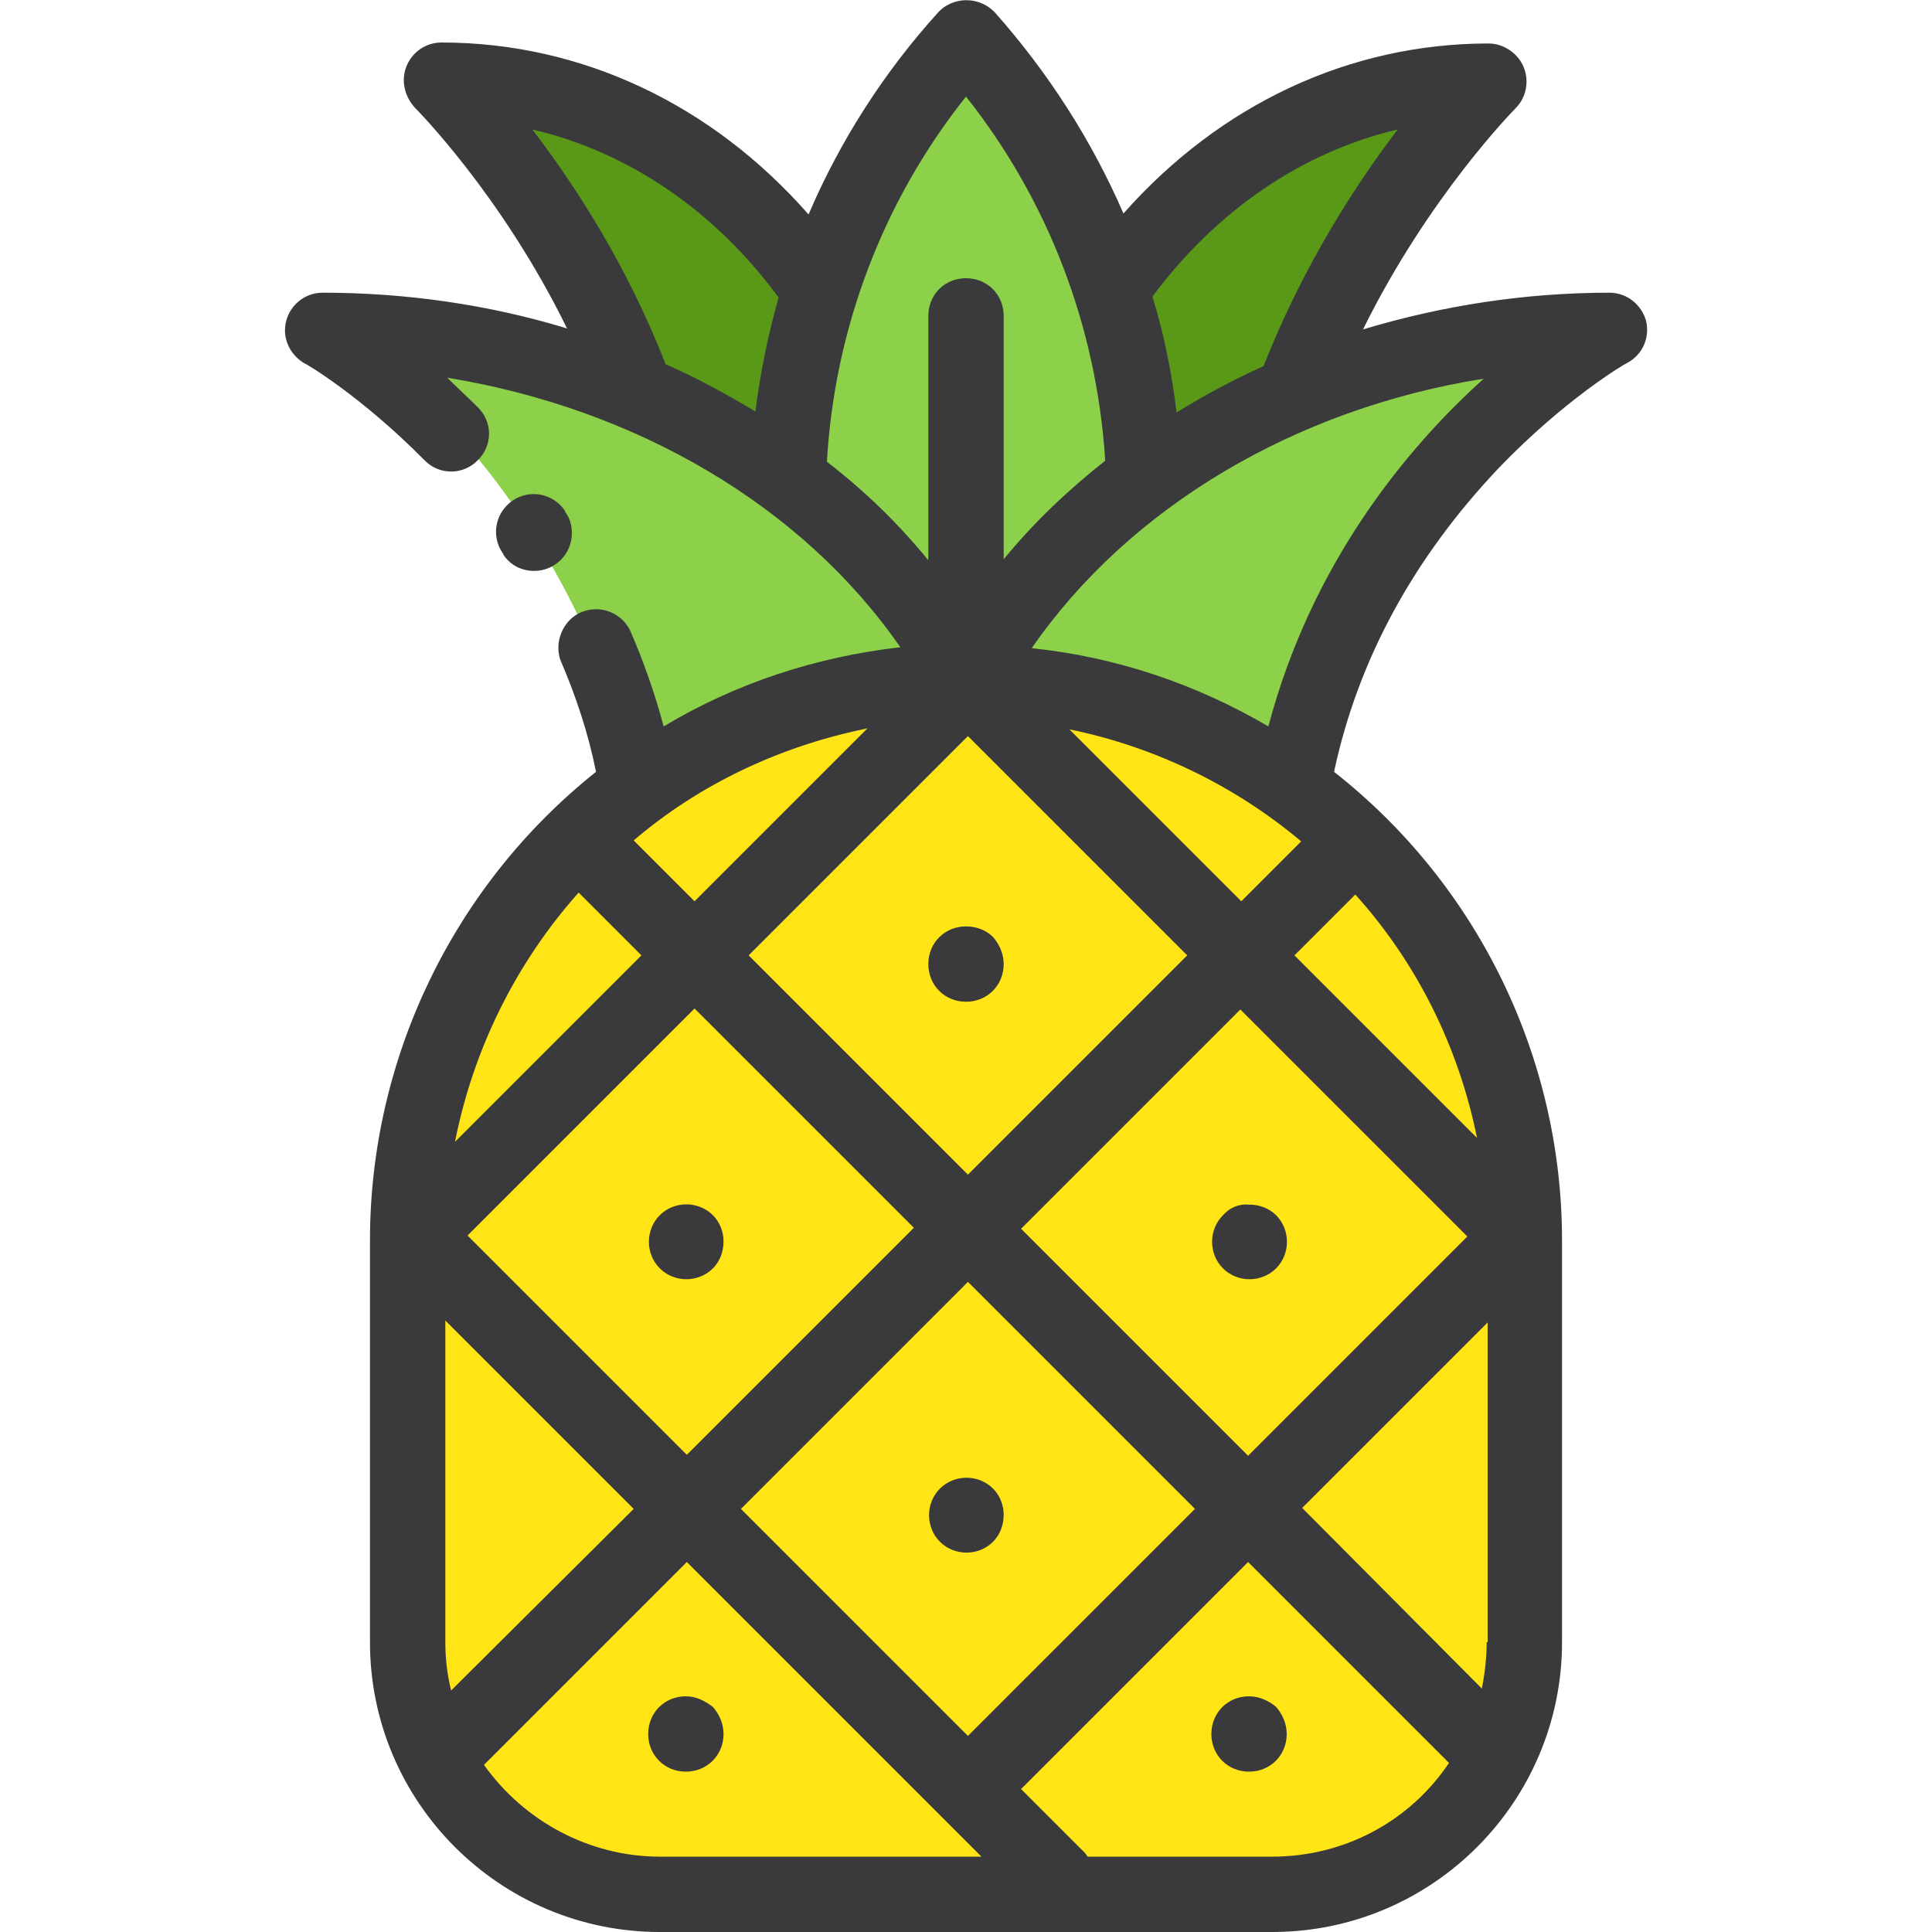 <?xml version="1.0" encoding="utf-8"?>
<!-- Generator: Adobe Illustrator 25.2.3, SVG Export Plug-In . SVG Version: 6.00 Build 0)  -->
<svg version="1.1" id="图层_1" xmlns="http://www.w3.org/2000/svg" xmlns:xlink="http://www.w3.org/1999/xlink" x="0px" y="0px"
	 viewBox="0 0 200 200" style="enable-background:new 0 0 200 200;" xml:space="preserve">
<style type="text/css">
	.st0{fill:#8DD049;}
	.st1{fill:#599917;}
	.st2{fill:#FFE416;}
	.st3{fill:#3A393C;}
</style>
<path class="st0" d="M100,70.6c5.2,0,10.3,0.7,15.3,2c2.1-6.8,3.2-13.9,3.2-21c0-17.6-6.5-34.7-18.4-47.7
	C83.2,22.5,77.4,48.6,84.8,72.6C89.7,71.2,94.9,70.6,100,70.6z"/>
<path class="st0" d="M99.9,71.1C88.1,49.1,63.4,34,34.8,34c0,0,22.7,13.3,31.2,46.7L99.9,71.1z"/>
<path class="st1" d="M65.9,40.4c5.6,2.4,10.9,5.6,15.7,9.3c0.1-6.1,1.1-12.1,2.8-17.9v-2.5c-9.1-12.8-23-21-38.7-21
	c0,0,12.8,12.8,20,31.9L65.9,40.4z M133.9,40.4c-5.6,2.4-10.9,5.6-15.7,9.3c-0.1-6.1-1.1-12.1-2.8-17.9v-2.5c9.1-12.8,23-21,38.7-21
	c0,0-12.8,12.8-20,31.9L133.9,40.4z"/>
<path class="st0" d="M100.1,71.1c11.8-22,36.5-37.2,65.1-37.2c0,0-22.7,13.3-31.2,46.7L100.1,71.1z"/>
<path class="st2" d="M100,70.6c-31.9,0-57.8,25.9-57.8,57.8V170c0,14.4,11.7,26.1,26.1,26.1l0,0h63.4c14.4,0,26.1-11.7,26.1-26.1
	c0,0,0,0,0,0v-41.6C157.8,96.4,132,70.6,100,70.6z"/>
<path class="st3" d="M100,95.9c-2.2,0-3.9,1.7-3.9,3.9s1.7,3.9,3.9,3.9c2.2,0,3.9-1.7,3.9-3.9c0-1-0.4-2-1.1-2.8
	C102.1,96.3,101.1,95.9,100,95.9z M102.8,154.1c-1.5-1.5-4-1.5-5.5,0c-1.5,1.5-1.5,4,0,5.5c1.5,1.5,4,1.5,5.5,0
	c0.7-0.7,1.1-1.7,1.1-2.8C103.9,155.8,103.5,154.8,102.8,154.1z M73.8,125.8c-1.5-1.5-4-1.5-5.5,0c-1.5,1.5-1.5,4,0,5.5
	c1.5,1.5,4,1.5,5.5,0c0.7-0.7,1.1-1.7,1.1-2.8C74.9,127.5,74.5,126.5,73.8,125.8z M126.6,125.8c-1.5,1.5-1.5,4,0,5.5
	c1.5,1.5,4,1.5,5.5,0c1.5-1.5,1.5-4,0-5.5c-0.7-0.7-1.7-1.1-2.8-1.1C128.3,124.6,127.3,125,126.6,125.8z M129.3,175.6
	c-2.2,0-3.9,1.7-3.9,3.9c0,2.2,1.7,3.9,3.9,3.9c2.2,0,3.9-1.7,3.9-3.9c0-1-0.4-2-1.1-2.8C131.4,176.1,130.4,175.6,129.3,175.6z
	 M71,175.6c-2.2,0-3.9,1.7-3.9,3.9c0,2.2,1.7,3.9,3.9,3.9s3.9-1.7,3.9-3.9c0-1-0.4-2-1.1-2.8C73,176.1,72.1,175.6,71,175.6z"/>
<path class="st3" d="M170.4,33.2c-0.5-1.7-2-2.9-3.8-2.9c-8.6,0-17.2,1.3-25.5,3.8c6.8-13.8,15.7-22.8,15.8-22.9
	c1.5-1.5,1.5-4,0-5.5c-0.7-0.7-1.7-1.2-2.8-1.2c-14.4,0-27.8,6.3-37.8,17.6c-3.3-7.6-7.8-14.6-13.3-20.8C101.5-0.3,99-0.4,97.4,1
	c-0.1,0.1-0.2,0.2-0.3,0.3C91.5,7.5,87,14.5,83.7,22.2c-10-11.4-23.5-17.8-38-17.8c-2.2,0-3.9,1.8-3.9,3.9c0,1,0.4,2,1.1,2.8
	c0.1,0.1,9,9,15.8,22.9c-8.2-2.5-16.8-3.7-25.3-3.7c-2.2,0-3.9,1.8-3.9,3.9c0,1.4,0.8,2.7,2,3.4c0.1,0,5.9,3.4,12.5,10.1
	c1.5,1.5,4,1.5,5.5-0.1c1.5-1.5,1.5-3.9,0-5.4c-1.1-1.1-2.2-2.1-3.2-3.1C65.9,42.3,83.1,52.4,93.2,67c-8.7,1-17,3.7-24.5,8.2
	c-0.9-3.4-2.1-6.8-3.5-10c-1-1.9-3.3-2.7-5.3-1.7c-1.7,0.9-2.5,3-1.9,4.8c1.6,3.7,2.9,7.6,3.7,11.6C47,91.6,38.3,109.5,38.3,128.4
	V170c0,16.6,13.5,30,30,30h63.4c16.6,0,30-13.5,30-30v-41.6c0-18.9-8.7-36.8-23.6-48.5c2.5-11.7,8.3-22.2,17-31.4
	c6.9-7.2,13.2-10.9,13.3-10.9C170.1,36.7,170.8,34.9,170.4,33.2L170.4,33.2z M144.7,13.4c-4.3,5.6-9.8,14.1-13.9,24.5
	c-3.1,1.4-6.1,3-9,4.8c-0.5-4.1-1.3-8.1-2.5-12C126,21.7,134.9,15.7,144.7,13.4z M55.1,13.4C65,15.7,74,21.8,80.6,30.8
	c-1.1,3.9-1.9,7.8-2.4,11.8c-3-1.8-6.1-3.5-9.3-4.9C64.9,27.4,59.4,19,55.1,13.4L55.1,13.4z M85.6,47.8c0.8-13.8,5.8-27,14.4-37.8
	c8.5,10.7,13.5,23.8,14.4,37.5c0,0.1,0,0.2,0,0.2c-3.8,3-7.4,6.4-10.5,10.2V32.7c0-2.2-1.7-3.9-3.9-3.9s-3.9,1.7-3.9,3.9V58
	C93,54.2,89.5,50.8,85.6,47.8L85.6,47.8z M134.7,87.1l-6.2,6.2l-17.8-17.8C119.5,77.3,127.8,81.3,134.7,87.1z M153.9,170
	c0,1.6-0.2,3.3-0.5,4.8l-18.6-18.7l19.2-19.2V170z M129.2,150.7l-23.5-23.5l22.7-22.7l23.5,23.5L129.2,150.7z M76.7,156.2l23.5-23.5
	l23.5,23.5l-23.5,23.5L76.7,156.2z M59.9,92.4l6.5,6.5l-19.3,19.3C49,108.6,53.4,99.7,59.9,92.4z M89.8,75.4L71.9,93.3L65.6,87
	C72.5,81.1,80.9,77.2,89.8,75.4z M46.1,170v-33.3l19.5,19.5L46.7,175C46.3,173.4,46.1,171.7,46.1,170z M48.4,127.9l23.5-23.5
	l22.7,22.7l-23.5,23.5L48.4,127.9z M100.2,121.6L77.5,98.9l22.7-22.7l22.7,22.7L100.2,121.6z M50.1,182.7l21-21L97.4,188l4.2,4.2
	H68.3C61.1,192.2,54.3,188.6,50.1,182.7L50.1,182.7z M131.7,192.2h-19.1c-0.1-0.1-0.2-0.3-0.3-0.4l-6.6-6.6l23.5-23.5l20.8,20.8
	C145.9,188.6,139.1,192.2,131.7,192.2z M152.9,117.8L134,98.9l6.3-6.3C146.7,99.7,151,108.4,152.9,117.8L152.9,117.8z M131.3,75.2
	c-7.5-4.4-15.8-7.2-24.5-8.1c10.1-14.6,27.3-24.8,46.8-27.9C145.7,46.3,135.8,58.2,131.3,75.2L131.3,75.2z"/>
<path class="st3" d="M55.3,59.1c2.2,0,3.9-1.8,3.9-3.9c0-0.8-0.2-1.6-0.7-2.2l0-0.1c-1.2-1.8-3.6-2.3-5.4-1.1
	c-1.8,1.2-2.3,3.6-1.1,5.4c0,0,0,0.1,0.1,0.1l0,0.1C52.8,58.5,54,59.1,55.3,59.1z"/>
</svg>
